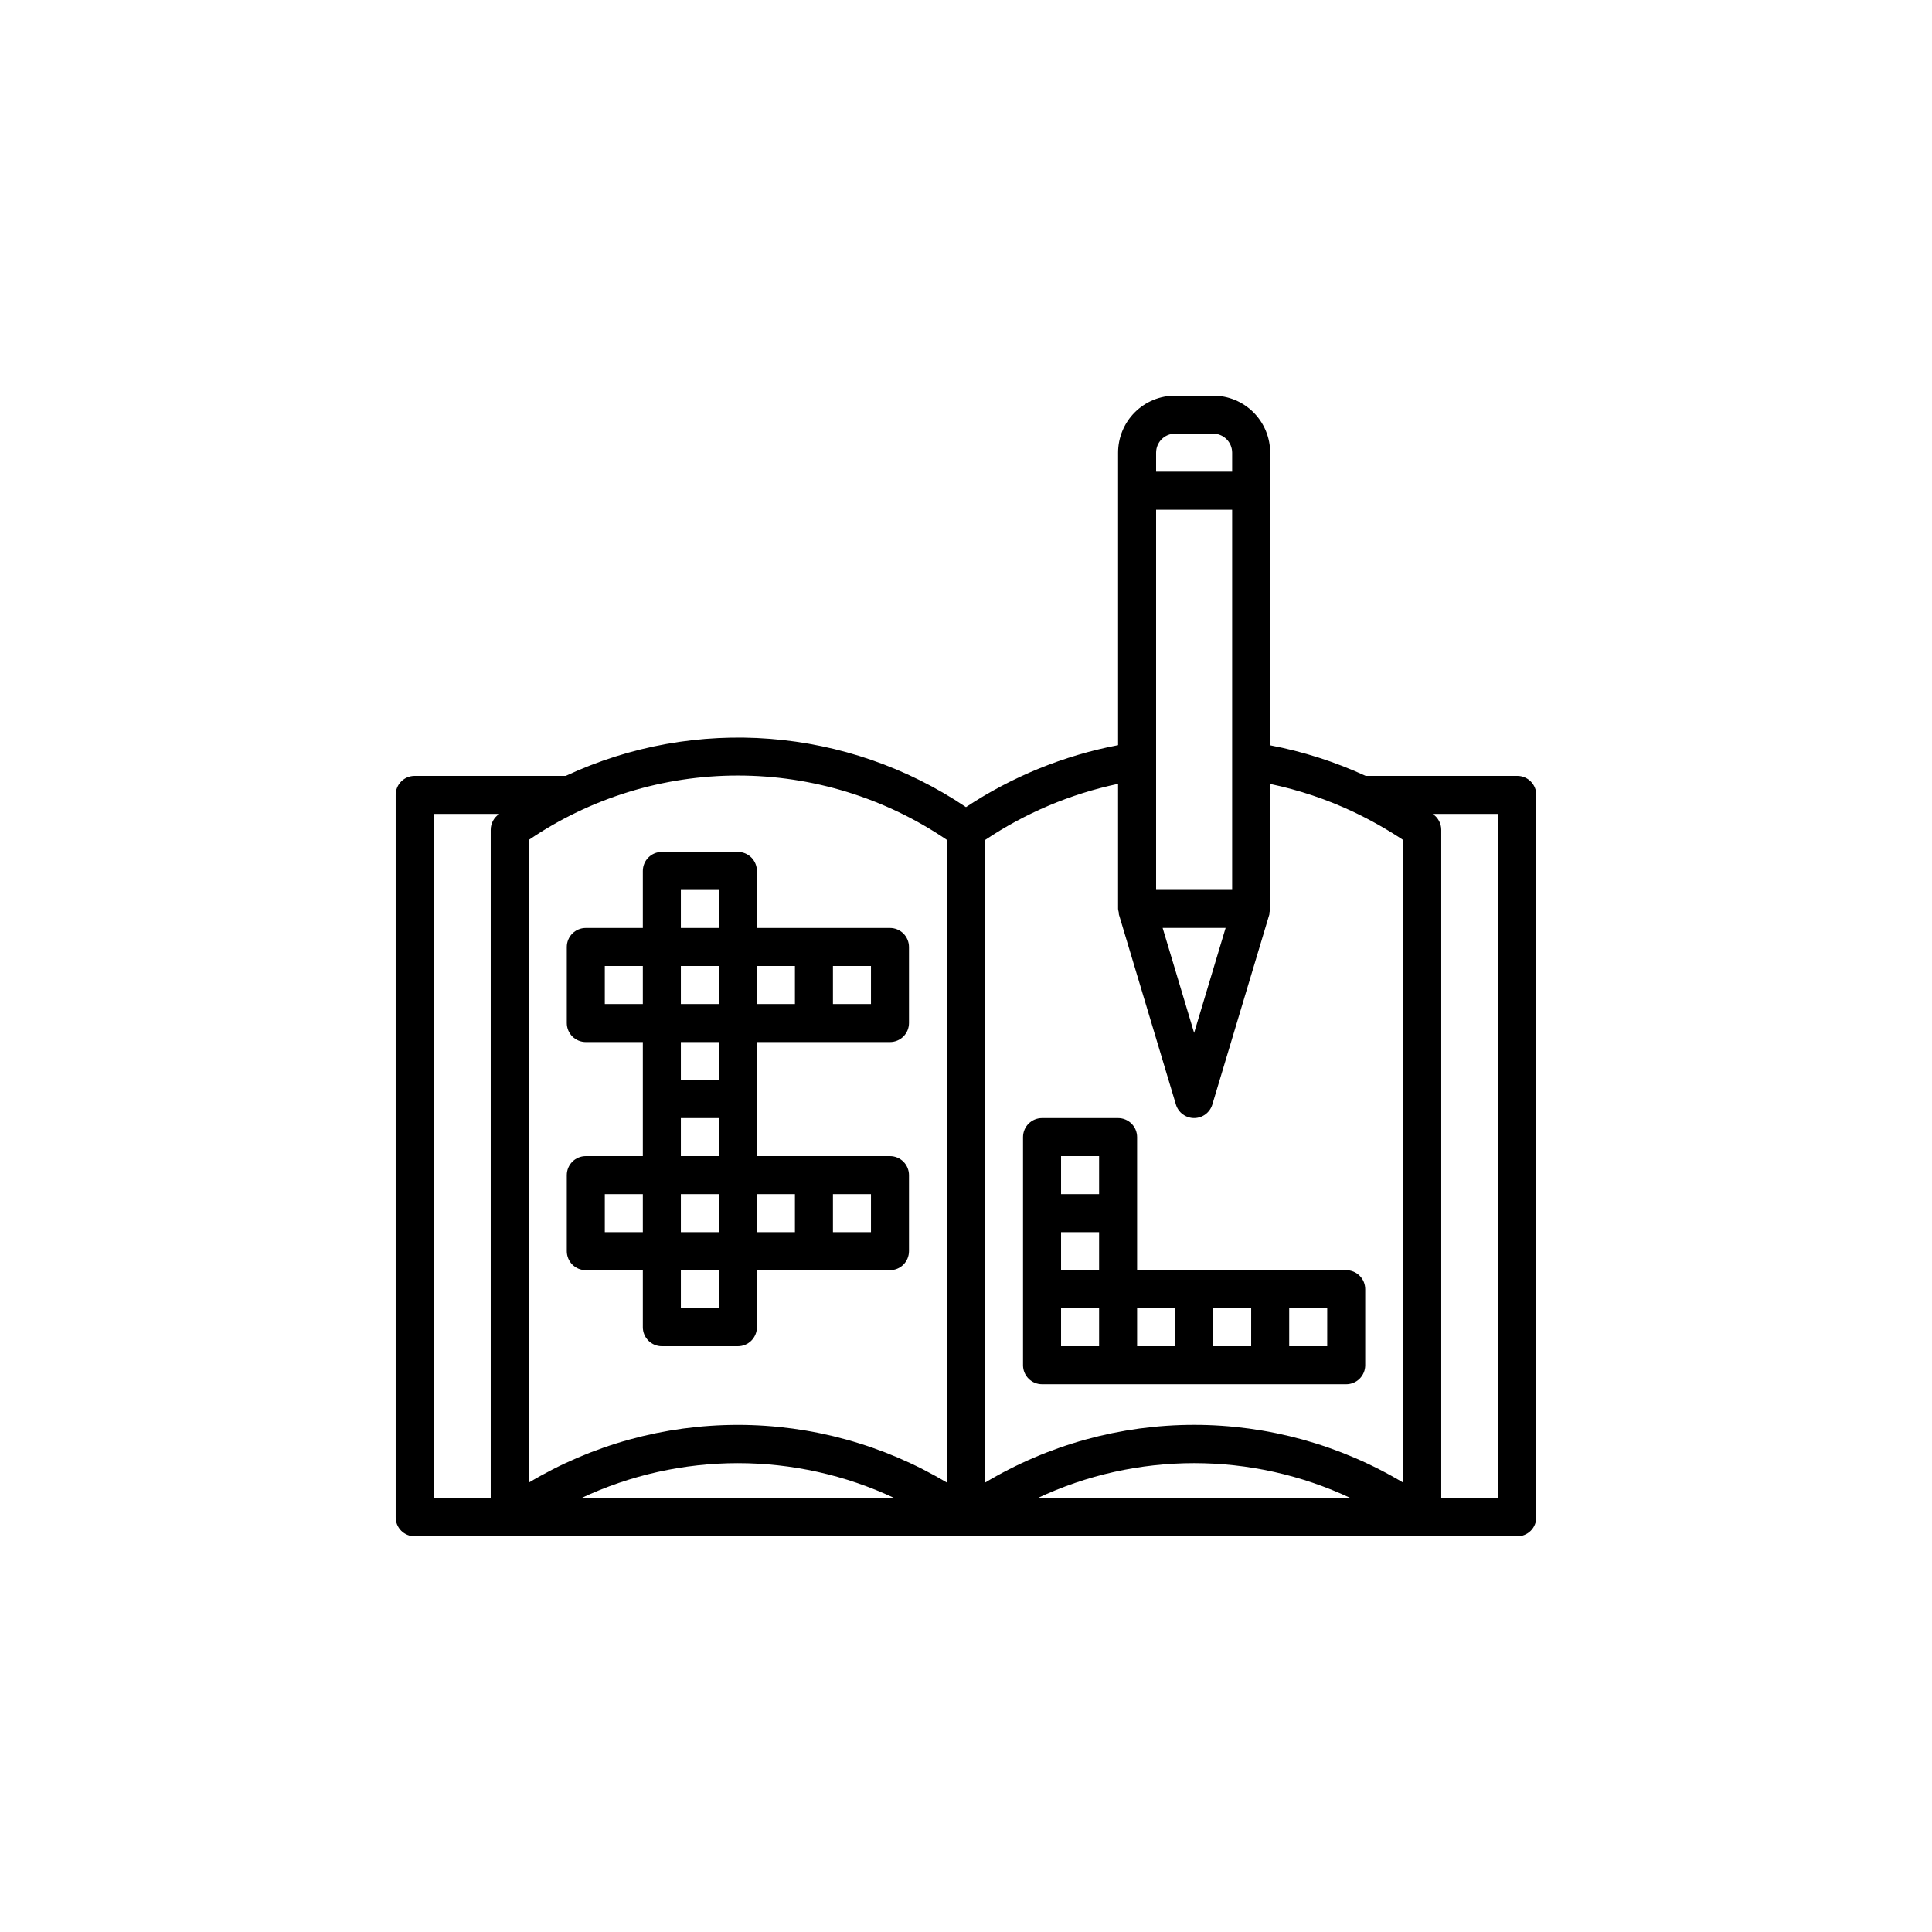 <?xml version="1.0" encoding="UTF-8"?>
<svg width="752pt" height="752pt" version="1.1" viewBox="0 0 752 752" xmlns="http://www.w3.org/2000/svg">
 <g>
  <path d="m590.59 302h-59.012c-11.867-5.461-24.355-9.461-37.184-11.906v-113.89c0-5.891-2.34-11.535-6.504-15.699-4.164-4.164-9.809-6.5-15.695-6.5h-14.801c-5.887 0-11.535 2.336-15.699 6.5-4.16 4.164-6.5 9.809-6.5 15.699v113.83c-21.137 4.039-41.258 12.238-59.199 24.121-46.195-31.105-105.32-35.719-155.79-12.156h-58.805c-4.086 0-7.398 3.312-7.398 7.398v281.19c0 1.961 0.777 3.844 2.164 5.231 1.391 1.387 3.273 2.168 5.234 2.168h429.18c1.961 0 3.844-0.781 5.231-2.168s2.168-3.269 2.168-5.231v-281.19c0-1.961-0.781-3.844-2.168-5.231s-3.269-2.168-5.231-2.168zm-396.31 14.844c-2.047 1.375-3.277 3.68-3.277 6.148v260.2h-22.199v-266.39h25.547zm31.797 266.34c38.707-18.238 83.539-18.238 122.25 0zm142.52-6.094c-24.602-14.711-52.73-22.48-81.398-22.48-28.664 0-56.793 7.769-81.395 22.48v-250.15c24-16.336 52.363-25.074 81.395-25.074 29.035 0 57.398 8.738 81.398 25.074zm81.398-400.89c0-4.09 3.312-7.402 7.398-7.402h14.801c1.961 0 3.844 0.781 5.231 2.168 1.387 1.387 2.168 3.269 2.168 5.234v7.398h-29.598zm0 22.199h29.598v147.99h-29.598zm27.055 162.79-12.258 40.844-12.254-40.844zm-73.363 221.99c38.695-18.238 83.516-18.238 122.21 0zm142.5-6.09c-24.602-14.719-52.73-22.492-81.398-22.492-28.664 0-56.797 7.773-81.395 22.492v-250.11c15.707-10.535 33.289-17.965 51.797-21.879v48.688c0.051 0.441 0.137 0.879 0.258 1.305 0.004 0.273 0.02 0.547 0.055 0.82l22.199 73.996h-0.004c0.941 3.133 3.82 5.277 7.09 5.277s6.152-2.144 7.09-5.277l22.199-73.996c0.031-0.273 0.051-0.547 0.051-0.82 0.125-0.426 0.211-0.863 0.262-1.305v-48.652c11.223 2.352 22.129 6.016 32.496 10.914 6.684 3.18 13.133 6.832 19.301 10.922zm36.996 6.09h-22.199v-260.17c0-2.477-1.238-4.785-3.297-6.156l-0.09-0.059h25.586z"/>
  <path d="m257.61 331.6c-4.086 0-7.398 3.316-7.398 7.402v22.199h-22.199c-4.086 0-7.398 3.312-7.398 7.398v29.598c0 1.965 0.777 3.848 2.164 5.234 1.391 1.387 3.269 2.168 5.234 2.168h22.199v44.398h-22.199c-4.086 0-7.398 3.312-7.398 7.398v29.598c0 1.965 0.777 3.844 2.164 5.234 1.391 1.387 3.269 2.168 5.234 2.168h22.199v22.199c0 1.961 0.777 3.844 2.168 5.231 1.387 1.387 3.269 2.168 5.231 2.168h29.598c1.965 0 3.848-0.781 5.234-2.168s2.168-3.269 2.168-5.231v-22.199h51.797c1.961 0 3.844-0.781 5.234-2.168 1.387-1.391 2.164-3.269 2.164-5.234v-29.598c0-1.961-0.777-3.844-2.164-5.234-1.391-1.387-3.273-2.164-5.234-2.164h-51.797v-44.398h51.797c1.961 0 3.844-0.781 5.234-2.168 1.387-1.387 2.164-3.269 2.164-5.234v-29.598c0-1.961-0.777-3.844-2.164-5.231-1.391-1.391-3.273-2.168-5.234-2.168h-51.797v-22.199c0-1.965-0.781-3.844-2.168-5.234-1.387-1.387-3.269-2.168-5.234-2.168zm-7.398 148h-14.801v-14.801h14.801zm0-88.797h-14.801v-14.801h14.801zm29.598 118.39h-14.797v-14.797h14.801zm0-29.598h-14.797v-14.801h14.801zm0-29.598h-14.797v-14.801h14.801zm0-29.598-14.797-0.004v-14.797h14.801zm0-29.598-14.797-0.004v-14.801h14.801zm0-29.598-14.797-0.004v-14.801h14.801zm44.398 103.6h14.801v14.801l-14.801-0.008zm0-88.797h14.801v14.801l-14.801-0.008zm-29.598 0h14.801v14.801l-14.801-0.008zm0 88.797h14.801v14.801l-14.801-0.008z"/>
  <path d="m494.4 494.4h-51.801v-51.801c0-1.961-0.777-3.844-2.168-5.231-1.387-1.387-3.269-2.168-5.231-2.168h-29.598c-4.09 0-7.402 3.312-7.402 7.398v88.797c0 1.965 0.781 3.844 2.168 5.234 1.387 1.387 3.269 2.164 5.234 2.164h118.39c1.961 0 3.844-0.777 5.231-2.164 1.391-1.391 2.168-3.269 2.168-5.234v-29.598c0-1.965-0.777-3.844-2.168-5.234-1.387-1.387-3.269-2.164-5.231-2.164zm-66.598 29.598h-14.801v-14.801h14.801zm0-29.598h-14.801v-14.801h14.801zm0-29.598-14.801-0.004v-14.797h14.801zm29.598 59.199-14.801-0.004v-14.801h14.801zm29.598 0-14.797-0.004v-14.801h14.801zm29.598 0-14.797-0.004v-14.801h14.801z"/>
 </g>
</svg>
